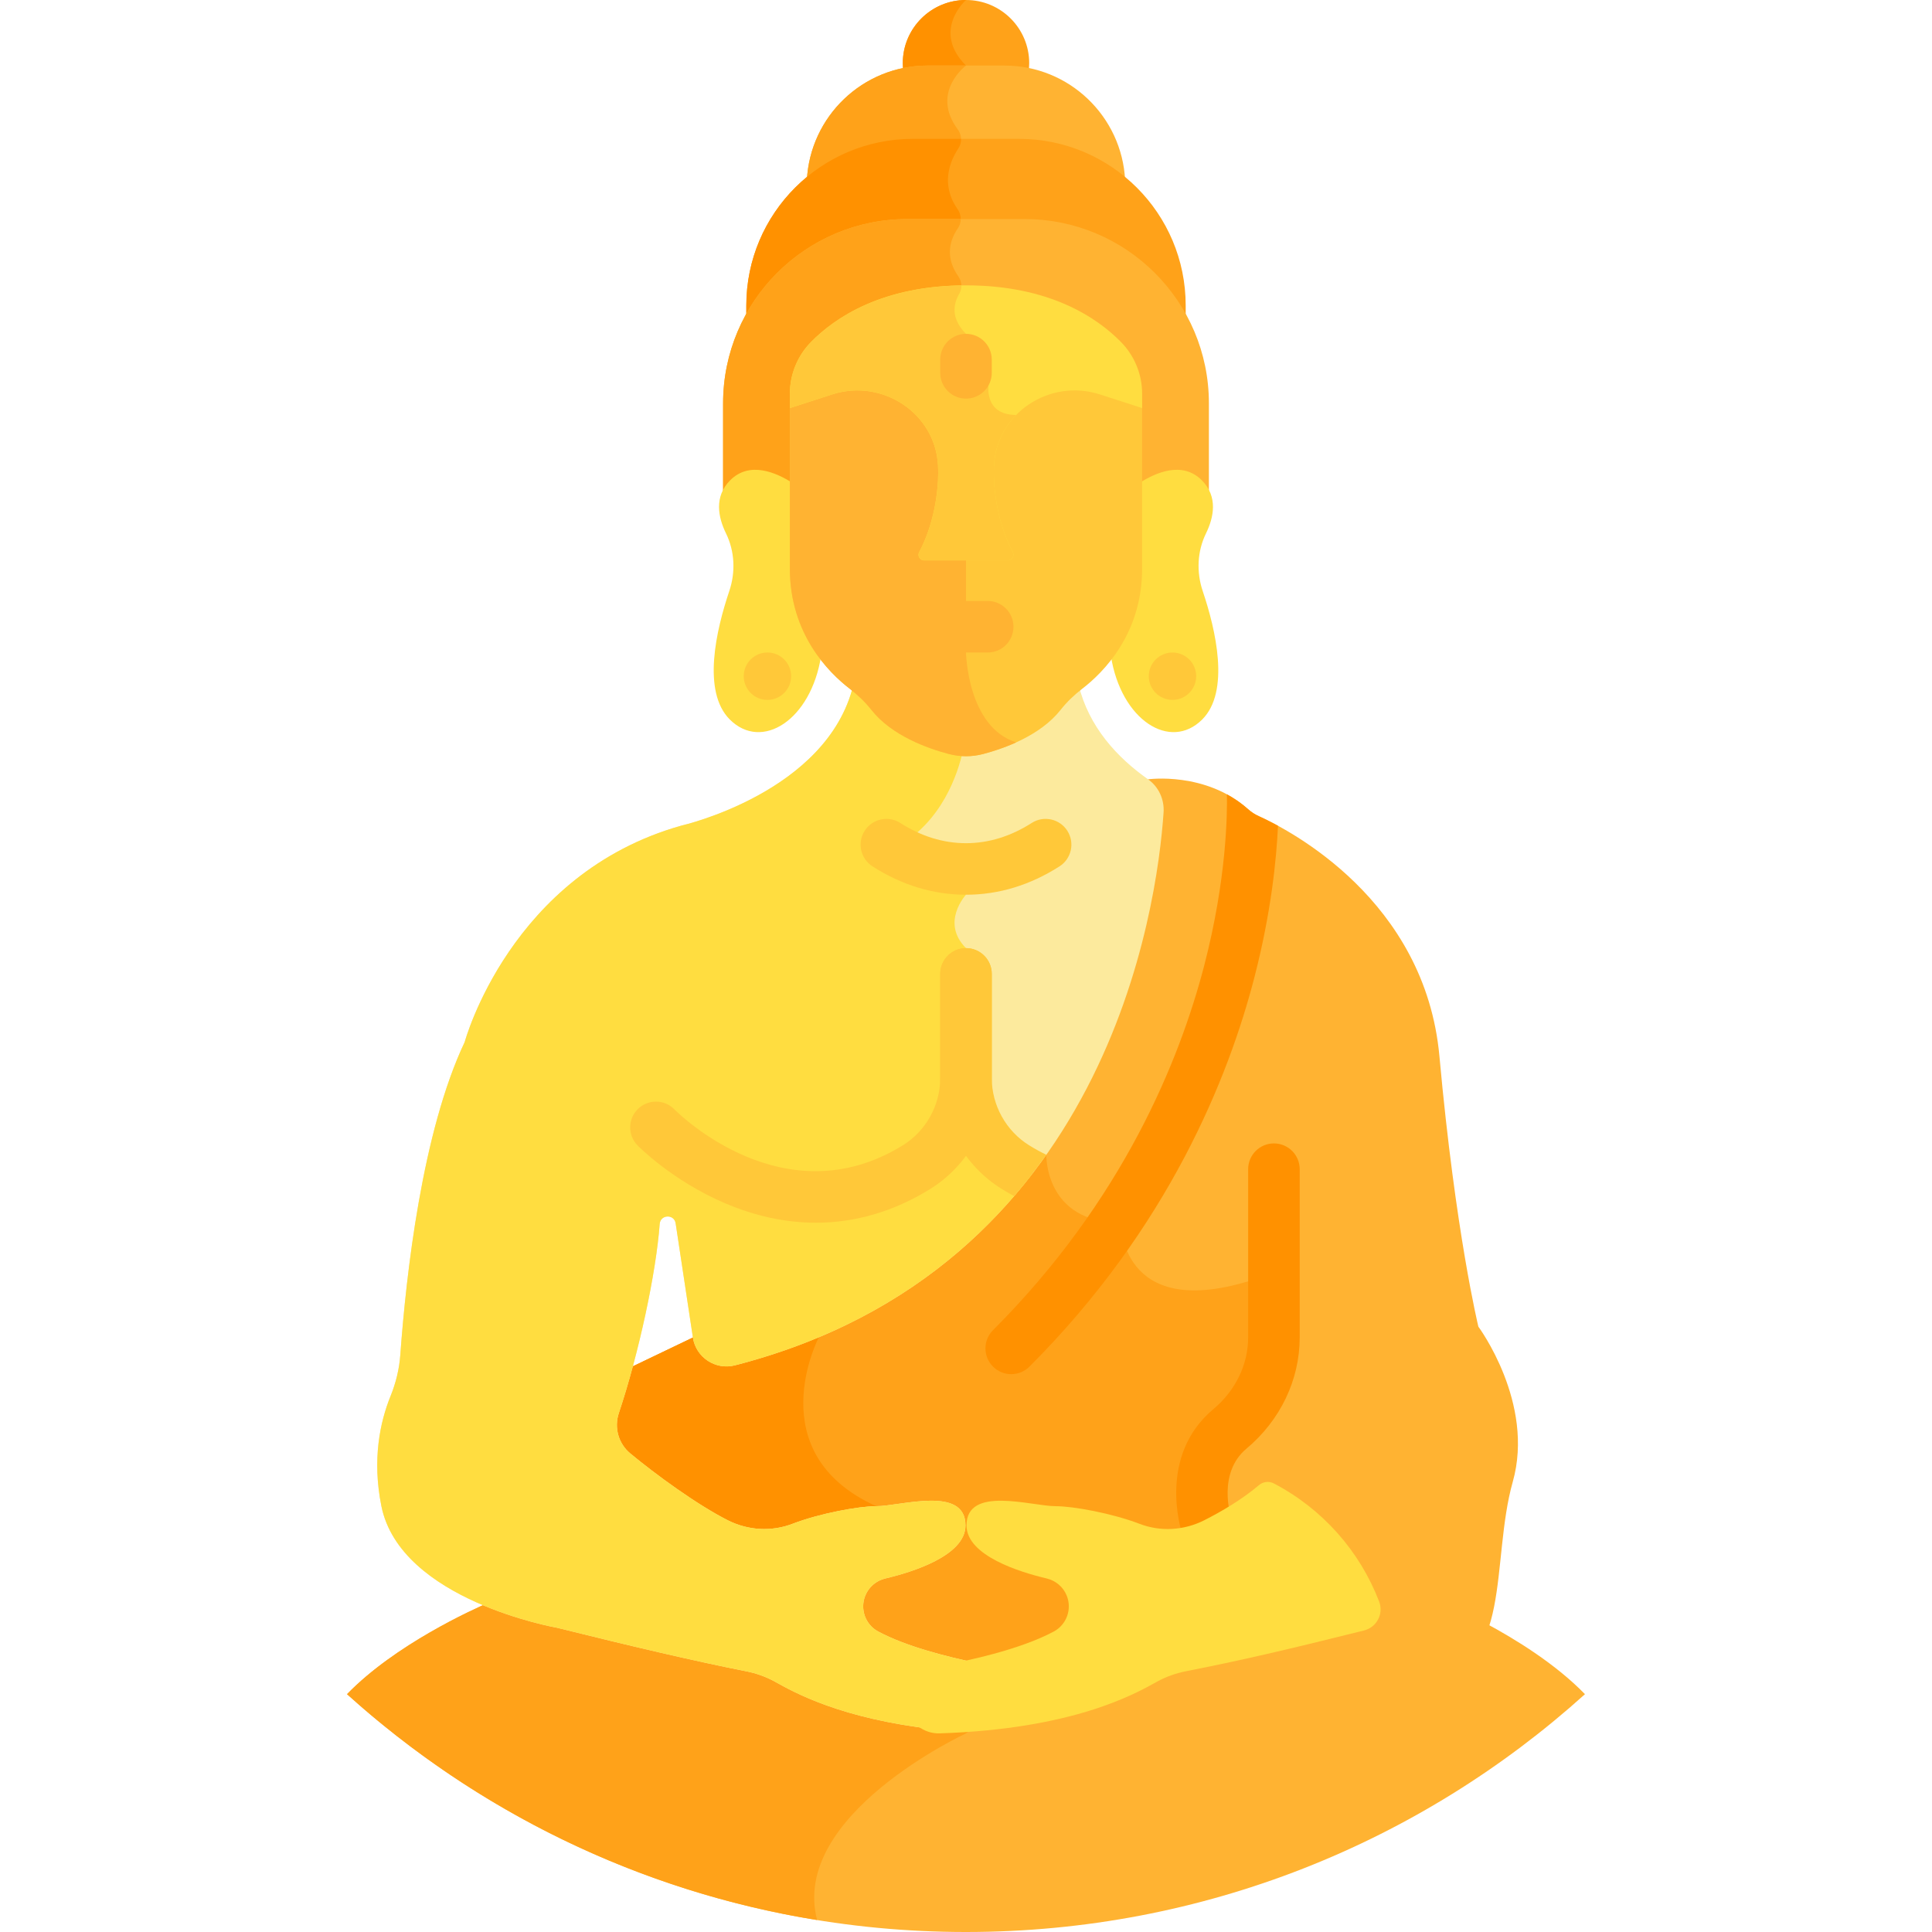 <svg xmlns="http://www.w3.org/2000/svg" id="Layer_1" enable-background="new 0 0 512 512" height="512" viewBox="0 0 512 512" width="512"><g><path d="m245.807 18.284h20.386c2.193 0 4.332.223 6.401.643.093-.714.157-1.436.157-2.176 0-9.251-7.5-16.751-16.751-16.751-9.252 0-16.751 7.5-16.751 16.751 0 .739.064 1.462.157 2.176 2.068-.42 4.208-.643 6.401-.643z" fill="#ffa219"/><path d="m256 0c-9.252 0-16.751 7.5-16.751 16.751 0 .739.064 1.462.157 2.175 2.069-.42 4.209-.643 6.401-.643h9.164c.601-.592 1.029-.911 1.029-.911-9.232-9.231 0-17.372 0-17.372z" fill="#ff9100"/><g><path d="m241.942 37.707h28.116c10.681 0 20.477 3.793 28.114 10.104-.824-16.949-14.826-30.438-31.979-30.438h-20.386c-17.154 0-31.155 13.489-31.979 30.438 7.637-6.312 17.432-10.104 28.114-10.104z" fill="#ffb332"/></g><path d="m254.613 37.707c.209-1.183-.065-2.431-.814-3.442-7.287-9.845 2.201-16.892 2.201-16.892h-10.193c-17.154 0-31.155 13.489-31.979 30.438 7.637-6.312 17.432-10.104 28.114-10.104z" fill="#ffa219"/><g><path d="m240.456 58.965h31.088c18.353 0 34.333 10.131 42.675 25.101v-3.109c0-24.389-19.771-44.16-44.161-44.16h-28.116c-24.389 0-44.161 19.771-44.161 44.16v3.109c8.341-14.97 24.321-25.101 42.675-25.101z" fill="#ffa219"/></g><path d="m254.496 58.965c.259-1.205.008-2.495-.733-3.555-4.605-6.59-1.986-12.753.211-16.07.512-.773.744-1.661.714-2.544h-12.746c-24.389 0-44.161 19.771-44.161 44.16v3.109c8.341-14.97 24.321-25.101 42.674-25.101h14.041z" fill="#ff9100"/><g><path d="m194.163 127.907c4.357-4.355 10.393-2.173 14.69.425l1.382.836v-24.855c0-4.914 1.908-9.557 5.372-13.073 6.612-6.71 18.987-14.708 40.393-14.708s33.781 7.999 40.393 14.708c3.464 3.516 5.372 8.159 5.372 13.073v24.855l1.382-.836c4.296-2.6 10.333-4.781 14.69-.425 1.357 1.357 2.197 2.912 2.536 4.649v-25.674c0-26.967-21.861-48.828-48.829-48.828h-31.088c-26.967 0-48.829 21.861-48.829 48.828v25.674c.338-1.737 1.178-3.291 2.536-4.649z" fill="#ffb332"/></g><path d="m253.953 73.216c-3.8-5.381-1.965-10.028-.109-12.712.512-.741.755-1.594.756-2.45h-14.144c-26.967 0-48.829 21.861-48.829 48.828v25.674c.338-1.737 1.178-3.292 2.536-4.649 4.357-4.355 10.393-2.173 14.69.425l1.382.836v-24.855c0-4.914 1.909-9.557 5.372-13.073 6.473-6.569 18.493-14.353 39.081-14.677.216-1.146-.041-2.364-.735-3.347z" fill="#ffa219"/><path d="m318.733 156.642c-1.693-5.021-1.46-10.53.868-15.29 2.06-4.211 3.239-9.729-1.12-14.088-5.109-5.109-12.142-2.117-16.716.861v22.556c0 9.969-3.405 17.59-7.374 23.094 2.678 17.129 15.757 25.347 24.208 16.897 7.425-7.426 3.588-23.791.134-34.03z" fill="#ffdd40"/><path d="m193.266 156.642c1.693-5.021 1.46-10.53-.867-15.29-2.06-4.211-3.239-9.729 1.12-14.088 5.109-5.109 12.142-2.117 16.716.861v22.556c0 9.969 3.405 17.59 7.374 23.094-2.678 17.129-15.757 25.347-24.208 16.897-7.425-7.426-3.588-23.791-.135-34.03z" fill="#ffdd40"/><path d="m256 512c63.09 0 120.604-23.854 164.032-63.025-7.771-8.004-18.385-14.561-26.531-18.911-2.177 7.108-6.125 11.829-14.462 11.829-8.543 0-18.481-2.668-29.539-7.93l-.439-.208-.471.115c-13.58 3.302-23.299 5.464-34.665 7.71-2.853.564-5.556 1.548-8.034 2.928l-.167.092c-6.031 3.358-22.053 12.278-56.75 13.395-1.596.058-3.14-.412-4.464-1.339l-.27-.189-.327-.045c-21.805-3.007-32.906-9.187-37.646-11.827l-.157-.087c-2.479-1.379-5.181-2.364-8.035-2.928-12.4-2.45-28.342-6.119-50.169-11.546l-.096-.02c-.184-.032-8.54-1.542-18.071-5.4-4.566 1.966-25.004 11.211-37.771 24.361 43.429 39.172 100.942 63.025 164.032 63.025z" fill="#ffb332"/><path d="m248.973 457.995c-1.596.058-3.14-.412-4.464-1.339l-.27-.189-.327-.045c-21.805-3.007-32.906-9.187-37.646-11.827l-.157-.087c-2.479-1.379-5.181-2.364-8.035-2.928-12.4-2.45-28.342-6.119-50.169-11.546l-.096-.02c-.184-.032-8.54-1.542-18.071-5.4-4.566 1.966-25.004 11.211-37.771 24.361 34.184 30.832 77.097 52.165 124.584 59.854-7.335-27.805 39.449-49.464 39.449-49.464l2.711-1.918c-3.071.249-6.31.438-9.738.548z" fill="#ffa219"/><path d="m391.788 351.587s-6.071-24.891-10.321-71.638c-3.773-41.504-39.85-60.037-47.894-63.672-.993-.449-1.918-1.037-2.729-1.765-11.302-10.148-26.591-7.982-26.591-7.982l-.951.997c.056.04.109.08.165.12 2.384 1.68 3.737 4.586 3.531 7.584-.804 11.711-4.38 42.223-20.2 72.546-19.585 37.54-50.667 62.01-92.38 72.729-3.234.835-6.808-.529-8.594-3.71-.455-.81-.725-1.712-.863-2.63l-.095-.631-1.241.933-17.55 8.416c-1.072 3.905-2.205 7.685-3.37 11.162-1.482 4.431-.13 9.211 3.448 12.177 7.211 5.98 18.084 13.832 26.122 17.894 5.711 2.887 12.36 3.244 18.241.983 6.811-2.619 17.064-4.576 21.681-4.576 1.571 0 3.596-.287 5.941-.619 5.121-.726 12.132-1.721 14.969.741.934.811 1.387 1.994 1.387 3.616 0 7.381-15.462 11.606-20.2 12.725-2.843.671-5.186 2.686-6.266 5.387-1.694 4.236.052 9.051 4.063 11.202 5.49 2.943 13.432 5.58 23.607 7.837l.296.065.295-.065c10.183-2.258 18.129-4.895 23.618-7.837 4.011-2.15 5.758-6.966 4.063-11.202-1.08-2.702-3.423-4.715-6.266-5.387-4.738-1.119-20.199-5.344-20.199-12.725 0-1.622.453-2.805 1.387-3.616 2.836-2.461 9.849-1.467 14.969-.741 2.345.332 4.369.619 5.94.619 4.617 0 14.87 1.957 21.68 4.576 5.884 2.261 12.53 1.903 18.242-.983 5.868-2.966 10.85-6.166 14.809-9.51.68-.576 1.632-.679 2.422-.266 12.519 6.544 22.2 17.41 27.261 30.593v2.642c0 .317-.052.638-.197.92-.583 1.134-1.628 1.961-2.863 2.27-5.234 1.307-9.9 2.458-14.174 3.492 8.897 4.431 20.795 9.001 32.057 9.001 21.855 0 15.936-29.596 21.855-50.534 5.921-20.937-9.105-41.138-9.105-41.138z" fill="#ffb332"/><path d="m330.775 339.562c-33.999 10.25-33.751-15.529-33.751-15.529-20.25 0-19.736-18.006-19.736-18.006l-1.226-.606c-19.495 27.65-46.872 46.148-81.643 55.084-3.234.835-6.808-.529-8.594-3.71-.455-.81-.725-1.712-.863-2.63l-.095-.631-1.241.933-17.55 8.416c-1.072 3.905-2.205 7.685-3.37 11.162-1.482 4.43-.13 9.211 3.448 12.177 7.211 5.98 18.084 13.833 26.122 17.894 5.711 2.887 12.361 3.244 18.241.983 6.811-2.619 17.064-4.576 21.681-4.576 1.571 0 3.595-.287 5.941-.619 5.12-.726 12.132-1.721 14.969.741.934.811 1.387 1.994 1.387 3.616 0 7.381-15.462 11.606-20.2 12.725-2.843.671-5.185 2.685-6.266 5.387-1.694 4.236.052 9.051 4.063 11.202 5.49 2.943 13.432 5.58 23.607 7.837l.296.065.295-.065c10.183-2.258 18.129-4.895 23.618-7.837 4.011-2.15 5.758-6.966 4.063-11.202-1.08-2.702-3.423-4.715-6.266-5.387-4.738-1.119-20.199-5.344-20.199-12.725 0-1.622.453-2.805 1.387-3.616 2.836-2.461 9.849-1.467 14.969-.741 2.345.332 4.369.619 5.94.619 4.617 0 14.87 1.957 21.68 4.576 5.134 1.973 10.848 1.951 16.016-.004-1.195-5.785-.995-13.514 5.442-19.951 12-12 11.913-41.504 11.913-41.504z" fill="#ffa219"/><path d="m185.825 356.796c-.455-.81-.725-1.712-.863-2.63l-.095-.631-1.241.933-17.55 8.416c-1.072 3.905-2.205 7.685-3.37 11.162-1.482 4.43-.13 9.211 3.448 12.177 7.211 5.98 18.084 13.833 26.122 17.894 5.711 2.887 12.361 3.244 18.241.983 6.482-2.492 16.069-4.381 20.962-4.559l.719-1.383c-31.245-14.155-15.198-44.766-15.198-44.766l-1.449-.898c-6.714 2.757-13.746 5.113-21.132 7.011-3.235.836-6.809-.529-8.594-3.709z" fill="#ff9100"/><path d="m338.681 218.839c-2.166-1.181-3.939-2.034-5.107-2.562-.993-.449-1.918-1.037-2.729-1.765-1.824-1.637-3.751-2.951-5.702-4.007.109 5.011-.037 22.384-6.012 45.372-6.515 25.062-21.514 62.171-55.971 96.627-2.668 2.668-2.668 6.992 0 9.66 2.668 2.667 6.992 2.666 9.659 0 36.825-36.825 52.783-76.577 59.685-103.441 4.355-16.952 5.768-30.94 6.177-39.884z" fill="#ff9100"/><g><path d="m313.236 406.247c-.272-.829-6.487-20.428 8.313-32.805 5.864-4.904 9.226-11.831 9.226-19.005v-44.588c0-3.772 3.058-6.83 6.83-6.83s6.83 3.057 6.83 6.83v44.588c0 11.231-5.148 21.977-14.123 29.482-7.777 6.504-4.135 17.952-4.097 18.067 1.176 3.584-.775 7.444-4.36 8.619-3.585 1.178-7.444-.775-8.619-4.358z" fill="#ff9100"/></g><path d="m304.253 206.529c-8.184-5.767-15.718-13.892-18.414-25.038-1.745 1.435-3.357 3.024-4.757 4.8-5.39 6.838-14.911 10.224-20.544 11.706-2.977.783-6.1.783-9.077 0-5.633-1.481-15.154-4.868-20.544-11.706-1.4-1.776-3.012-3.365-4.757-4.8-6.902 28.542-45.542 37.292-45.542 37.292-45.432 12.749-57.472 57.371-57.472 57.371-11.281 23.815-15.517 61.643-17.062 82.919-.272 3.749-1.169 7.41-2.581 10.893-2.787 6.875-4.909 16.781-2.44 29.126 5.009 25.043 46.514 32.267 46.514 32.267 19.681 4.894 36.494 8.845 50.234 11.561 2.674.529 5.254 1.456 7.636 2.781 4.911 2.732 17.312 9.76 42.285 12.578v-.357c-3.011-.416-5.538-2.669-6.238-5.733-.634-2.777.316-5.636 2.671-7.582.941-.777 2.105-1.229 3.307-1.441 3.545-.627 7.575-1.428 11.692-2.412-8.631-1.764-19.206-4.512-26.425-8.383-3.398-1.822-4.873-5.911-3.441-9.491.919-2.299 2.902-3.995 5.312-4.564 7.008-1.655 21.252-6.008 21.252-14.055 0-10.671-17.167-5.104-23.663-5.104-4.64 0-14.961 1.894-22.171 4.667-5.569 2.142-11.81 1.766-17.135-.926-8.212-4.15-19.218-12.213-25.865-17.726-3.128-2.594-4.316-6.838-3.025-10.691 5.309-15.85 9.893-37.291 10.823-50.117.184-2.535 3.848-2.677 4.228-.164l4.573 30.268c.796 5.265 5.975 8.686 11.133 7.361 98.913-25.419 111.889-121.533 113.602-146.506.235-3.445-1.285-6.804-4.109-8.794z" fill="#fcea9d"/><path d="m247.731 457.923c-3.011-.416-5.538-2.669-6.238-5.733-.634-2.777.316-5.636 2.671-7.582.941-.777 2.105-1.229 3.307-1.441 3.545-.627 7.575-1.428 11.692-2.412-8.631-1.764-19.206-4.512-26.425-8.383-3.398-1.822-4.873-5.912-3.441-9.491.919-2.299 2.902-3.995 5.312-4.564 7.008-1.655 21.252-6.008 21.252-14.054 0-10.671-17.167-5.104-23.663-5.104-4.64 0-14.961 1.894-22.171 4.667-5.57 2.142-11.81 1.766-17.135-.926-8.212-4.15-19.218-12.213-25.865-17.726-3.128-2.594-4.315-6.838-3.025-10.691 5.309-15.85 9.893-37.291 10.823-50.117.184-2.535 3.848-2.677 4.228-.164l4.573 30.268c.796 5.265 5.975 8.686 11.133 7.361 36.837-9.466 61.748-28.74 78.605-50.49l-17.364-24.007v-36.07c-6.829-6.83 0-14.151 0-14.151l-18.476-12.55c12.06-6.739 16.304-19.279 17.754-26.001-1.283-.052-2.563-.234-3.816-.564-5.633-1.481-15.154-4.868-20.544-11.705-1.4-1.775-3.012-3.365-4.757-4.8-6.902 28.542-45.542 37.292-45.542 37.292-45.432 12.749-57.472 57.371-57.472 57.371-11.281 23.815-15.517 61.643-17.062 82.919-.272 3.749-1.169 7.41-2.581 10.893-2.787 6.875-4.91 16.781-2.44 29.126 5.008 25.043 46.513 32.267 46.513 32.267 19.681 4.894 36.494 8.845 50.234 11.561 2.674.529 5.254 1.456 7.635 2.781 4.911 2.732 17.312 9.76 42.285 12.578z" fill="#ffdd40"/><path d="m361.487 432.092c-21.001 5.246-32.852 7.974-47.297 10.829-2.674.529-5.254 1.456-7.635 2.781-5.823 3.24-22.177 12.52-57.538 13.658-4.21.135-7.918-2.76-8.856-6.867-1.126-4.926 2.093-9.793 7.069-10.672 9.171-1.621 23.145-4.685 32.032-9.45 3.398-1.822 4.873-5.911 3.441-9.491-.919-2.299-2.902-3.995-5.311-4.564-7.008-1.655-21.252-6.008-21.252-14.054 0-10.671 17.167-5.104 23.663-5.104 4.64 0 14.961 1.894 22.171 4.667 5.569 2.142 11.81 1.766 17.135-.926 4.604-2.327 9.982-5.481 14.544-9.335 1.102-.931 2.656-1.102 3.935-.433 12.867 6.727 22.752 17.897 27.904 31.315 1.239 3.226-.652 6.81-4.005 7.646z" fill="#ffdd40"/><g><path d="m216.226 324.033c-8.003 0-16.153-1.745-24.283-5.245-13.762-5.926-22.612-14.859-22.982-15.237-2.641-2.694-2.598-7.018.095-9.659 2.691-2.637 7.009-2.599 9.65.086 1.233 1.245 29.248 28.885 60.541 9.551 6.121-3.78 9.922-10.604 9.922-17.807v-27.629c0-3.772 3.058-6.83 6.83-6.83s6.83 3.058 6.83 6.83v27.629c0 11.902-6.285 23.179-16.403 29.429-9.571 5.914-19.761 8.882-30.2 8.882z" fill="#ffc839"/></g><path d="m272.752 303.53c-6.12-3.78-9.922-10.604-9.922-17.807v-27.629c0-3.772-3.058-6.83-6.83-6.83s-6.83 3.058-6.83 6.83v27.629c0 11.902 6.285 23.179 16.402 29.428 1.046.646 2.108 1.254 3.177 1.834 3.078-3.576 5.918-7.24 8.539-10.957-1.526-.741-3.046-1.577-4.536-2.498z" fill="#ffc839"/><path d="m291.88 103.218c-6.882-2.222-14.252-1.134-20.22 2.984-5.757 3.972-9.258 10.197-9.608 17.079-.399 7.856 1.624 17.147 5.154 23.671.012.021.035.063-.002.124-.042.069-.102.069-.125.069h-22.158c-.023 0-.084 0-.125-.069-.036-.061-.014-.103-.002-.125 3.531-6.523 5.554-15.814 5.154-23.67-.349-6.882-3.852-13.107-9.608-17.079-3.936-2.715-8.48-4.113-13.093-4.113-2.382 0-4.783.373-7.127 1.13l-10.796 3.486v43.976c0 17.274 10.219 27.513 15.896 31.869 2.115 1.622 4.046 3.47 5.696 5.563 5.39 6.838 14.911 10.224 20.544 11.706 2.977.783 6.1.783 9.077 0 5.633-1.481 15.154-4.868 20.544-11.706 1.65-2.093 3.582-3.941 5.696-5.563 5.677-4.356 15.897-14.595 15.897-31.869v-43.976z" fill="#ffc839"/><path d="m244.921 147.146c-.023 0-.084 0-.125-.07-.036-.061-.014-.103-.002-.125 3.531-6.523 5.554-15.814 5.154-23.67-.349-6.882-3.852-13.107-9.608-17.079-3.936-2.715-8.481-4.113-13.093-4.113-2.383 0-4.783.373-7.127 1.129l-10.796 3.486v43.976c0 17.274 10.219 27.513 15.896 31.869 2.115 1.622 4.046 3.47 5.697 5.563 5.39 6.838 14.911 10.225 20.544 11.706 2.977.783 6.1.783 9.077 0 2.417-.635 5.55-1.625 8.765-3.084-12.97-4.078-13.303-23.812-13.303-23.812v-25.776z" fill="#ffb332"/><path d="m256 75.621c-22.035 0-34.617 8.46-41.042 14.98-3.605 3.659-5.634 8.576-5.634 13.713v3.826l11.215-3.621c13.239-4.274 27.339 4.938 28.045 18.832.357 7.034-1.345 16.211-4.992 22.95-.542 1.001.191 2.211 1.329 2.211h22.157c1.138 0 1.871-1.21 1.329-2.211-3.648-6.739-5.349-15.916-4.992-22.95.706-13.895 14.805-23.107 28.045-18.832l11.215 3.621v-3.826c0-5.136-2.029-10.054-5.635-13.713-6.423-6.52-19.005-14.98-41.04-14.98z" fill="#ffdd40"/><path d="m261.99 102.089-5.99-13.614c-4.269-4.269-3.202-8.223-1.801-10.588.407-.688.585-1.464.563-2.236-21.255.316-33.502 8.556-39.803 14.95-3.605 3.659-5.634 8.576-5.634 13.712v3.826l11.215-3.621c13.239-4.274 27.339 4.938 28.045 18.832.357 7.034-1.345 16.211-4.992 22.95-.542 1.001.191 2.211 1.329 2.211h22.157c1.139 0 1.871-1.21 1.329-2.211-3.648-6.739-5.349-15.916-4.992-22.95.27-5.311 2.501-9.934 5.888-13.385-8.596.001-7.314-7.876-7.314-7.876z" fill="#ffc839"/><g><path d="m256 105.636c-3.772 0-6.83-3.058-6.83-6.83v-3.501c0-3.772 3.058-6.83 6.83-6.83s6.83 3.057 6.83 6.83v3.501c0 3.772-3.058 6.83-6.83 6.83z" fill="#ffb332"/></g><g><path d="m268.581 166.092c0 3.772-3.057 6.83-6.83 6.83h-11.501c-3.773 0-6.83-3.058-6.83-6.83s3.057-6.83 6.83-6.83h11.501c3.772 0 6.83 3.058 6.83 6.83z" fill="#ffb332"/></g><g><path d="m256 237.113c-8.641 0-16.978-2.528-24.778-7.516-3.178-2.032-4.107-6.255-2.076-9.433 2.033-3.178 6.257-4.107 9.434-2.075 5.567 3.559 11.428 5.364 17.42 5.364 5.991 0 11.853-1.805 17.42-5.364 3.176-2.032 7.401-1.104 9.434 2.075 2.031 3.178 1.103 7.402-2.076 9.433-7.8 4.987-16.137 7.516-24.778 7.516z" fill="#ffc839"/></g><path d="m316.998 179.201c0 3.467-2.811 6.278-6.279 6.278s-6.279-2.811-6.279-6.278c0-3.468 2.811-6.279 6.279-6.279s6.279 2.811 6.279 6.279z" fill="#ffc839"/><path d="m209.654 179.201c0 3.467-2.811 6.278-6.279 6.278-3.467 0-6.279-2.811-6.279-6.278 0-3.468 2.811-6.279 6.279-6.279s6.279 2.811 6.279 6.279z" fill="#ffc839"/></g></svg>
